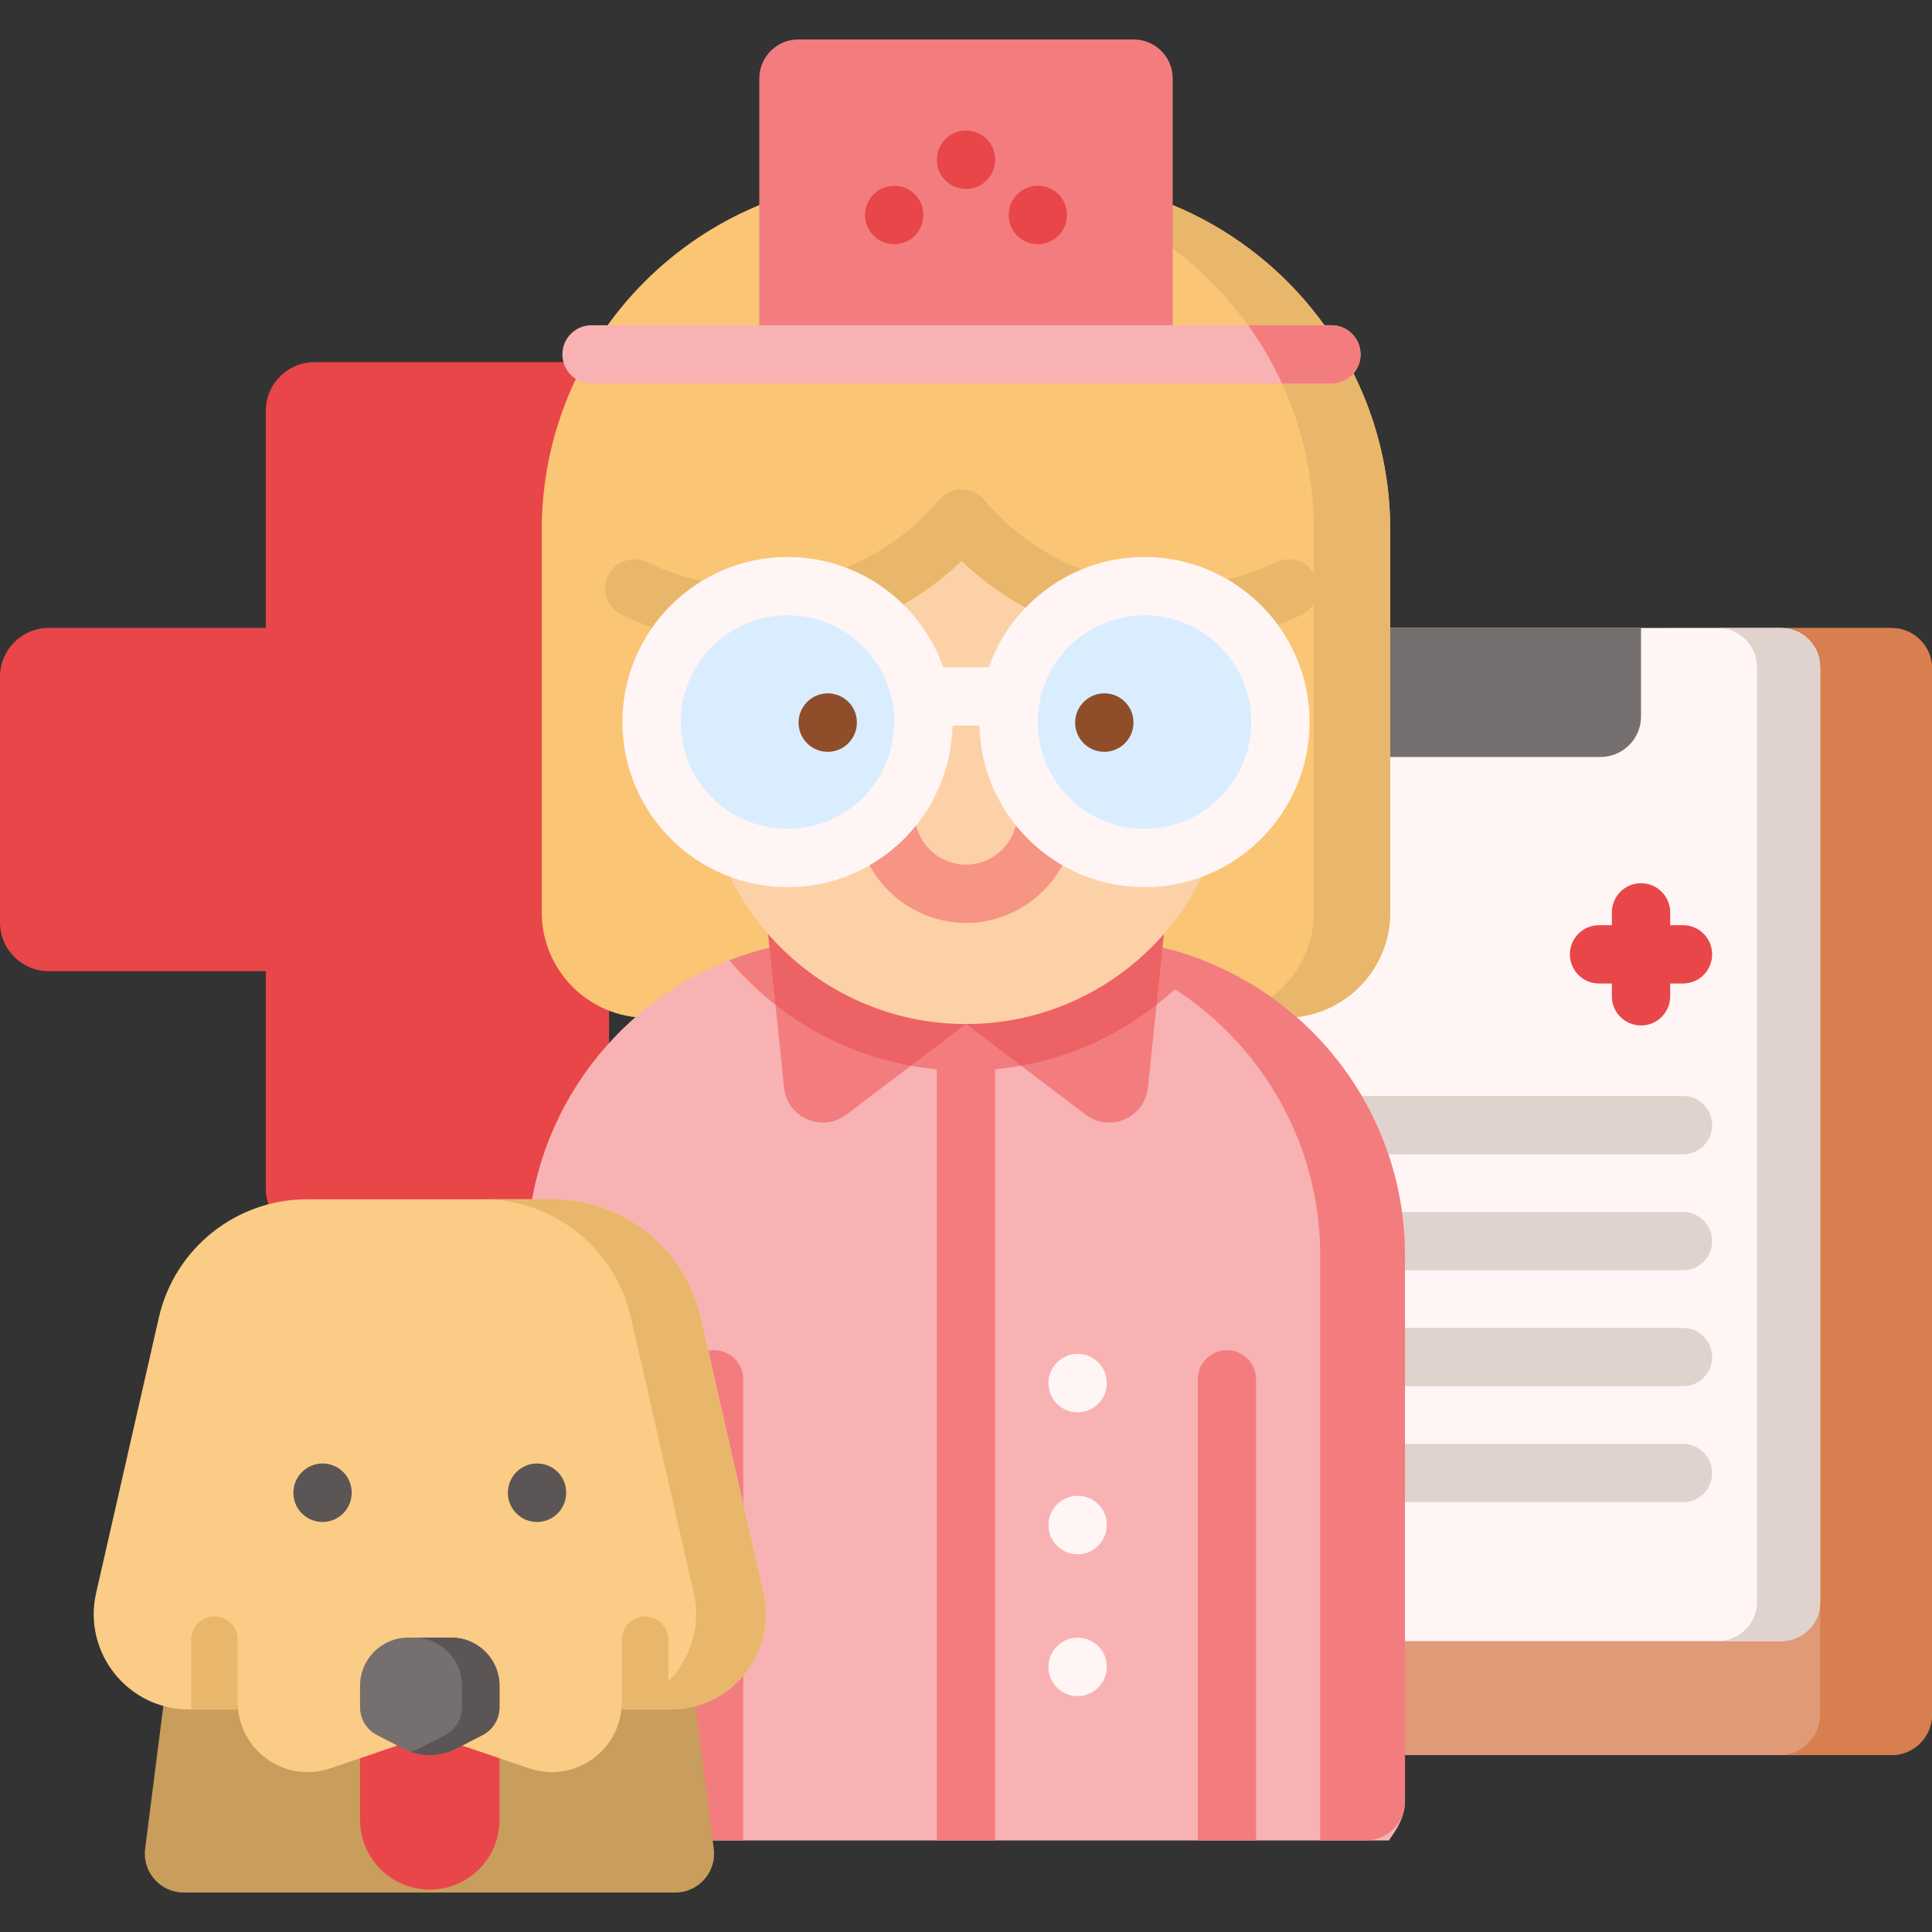 <?xml version="1.0" encoding="iso-8859-1"?>
<!-- Generator: Adobe Illustrator 23.0.3, SVG Export Plug-In . SVG Version: 6.00 Build 0)  -->
<svg version="1.1" id="Capa_1" xmlns="http://www.w3.org/2000/svg" xmlns:xlink="http://www.w3.org/1999/xlink" x="0px" y="0px"
	 viewBox="0 0 512 512" style="enable-background:new 0 0 512 512;" xml:space="preserve">
<rect x="0" y="0" width="512" height="512" fill="#333333" stroke="none"/>
<g>
	<g>
		<path style="fill:#E84649;" d="M218.94,166.407h-57.529v-57.529c0-7.133-5.782-12.915-12.915-12.915H83.358
			c-7.133,0-12.915,5.782-12.915,12.915v57.529H12.915C5.782,166.407,0,172.189,0,179.321v65.139
			c0,7.133,5.782,12.915,12.915,12.915h57.529v57.529c0,7.133,5.782,12.915,12.915,12.915h65.139
			c7.133,0,12.915-5.782,12.915-12.915v-57.529h57.529c7.133,0,12.915-5.782,12.915-12.915v-65.139
			C231.855,172.189,226.072,166.407,218.94,166.407z"/>
	</g>
	<g>
		<g>
			<g>
				<path style="fill:#E19A77;" d="M501.261,465.111H290.476c-5.931,0-10.739-4.808-10.739-10.739V177.18
					c0-5.931,4.808-10.739,10.739-10.739h210.784c5.931,0,10.739,4.808,10.739,10.739v277.191
					C512,460.303,507.192,465.111,501.261,465.111z"/>
				<path style="fill:#D77F4F;" d="M512,177.181v277.194c0,5.928-4.811,10.739-10.739,10.739h-29.642
					c5.928,0,10.739-4.811,10.739-10.739V177.181c0-5.928-4.811-10.739-10.739-10.739h29.642
					C507.189,166.441,512,171.252,512,177.181z"/>
				<g>
					<path style="fill:#FFF5F5;" d="M472.01,434.896H319.726c-5.714,0-10.346-4.632-10.346-10.346V176.787
						c0-5.714,4.632-10.346,10.346-10.346H472.01c5.714,0,10.346,4.632,10.346,10.346V424.55
						C482.356,430.264,477.724,434.896,472.01,434.896z"/>
				</g>
				<g>
					<path style="fill:#E0D3CE;" d="M482.351,176.789v247.759c0,5.718-4.625,10.343-10.343,10.343h-16.73
						c5.717,0,10.343-4.625,10.343-10.343V176.789c0-5.717-4.625-10.353-10.343-10.353h16.73
						C477.726,166.436,482.351,171.072,482.351,176.789z"/>
				</g>
				<path style="fill:#756F6F;" d="M424.149,200.608h-56.561c-5.931,0-10.739-4.808-10.739-10.739v-23.428h78.04v23.428
					C434.888,195.8,430.08,200.608,424.149,200.608z"/>
			</g>
			<g>
				<path style="fill:#E0D3CE;" d="M446.01,305.902h-90.236c-4.267,0-7.726-3.459-7.726-7.726s3.459-7.726,7.726-7.726h90.236
					c4.267,0,7.726,3.459,7.726,7.726S450.277,305.902,446.01,305.902z"/>
				<path style="fill:#E0D3CE;" d="M446.01,336.632h-90.236c-4.267,0-7.726-3.459-7.726-7.726s3.459-7.726,7.726-7.726h90.236
					c4.267,0,7.726,3.459,7.726,7.726S450.277,336.632,446.01,336.632z"/>
				<path style="fill:#E0D3CE;" d="M446.01,367.362h-90.236c-4.267,0-7.726-3.459-7.726-7.726s3.459-7.726,7.726-7.726h90.236
					c4.267,0,7.726,3.459,7.726,7.726S450.277,367.362,446.01,367.362z"/>
				<path style="fill:#E0D3CE;" d="M446.01,398.092h-90.236c-4.267,0-7.726-3.459-7.726-7.726c0-4.268,3.459-7.726,7.726-7.726
					h90.236c4.267,0,7.726,3.459,7.726,7.726C453.736,394.633,450.277,398.092,446.01,398.092z"/>
			</g>
		</g>
		<g>
			<g>
				<path style="fill:#FAC574;" d="M340.474,269.735H171.521c-15.437,0-27.951-12.514-27.951-27.951V140.478
					c0-51.427,41.69-93.118,93.118-93.118h38.62c51.427,0,93.117,41.69,93.117,93.118v101.306
					C368.425,257.221,355.911,269.735,340.474,269.735z"/>
				<path style="fill:#E8B76B;" d="M368.43,140.474v101.313c0,15.434-12.514,27.949-27.959,27.949H320.26
					c15.435,0,27.949-12.514,27.949-27.949V140.474c0-51.424-41.684-93.118-93.118-93.118h20.221
					C326.736,47.356,368.43,89.05,368.43,140.474z"/>
			</g>
			<path style="fill:#F9B2B3;" d="M372.338,477.396c0,5.707-4.636,10.343-4.172,10.343h-211.97
				c-11.899,0-16.534-4.636-16.534-10.343V332.821c0-35.686,22.242-66.158,53.611-78.345c9.436-3.668,19.697-5.676,30.421-5.676
				h64.613c10.724,0,20.985,2.009,30.421,5.676c31.369,12.187,53.611,42.66,53.611,78.345V477.396z"/>
			<path style="fill:#F37D7E;" d="M263.726,274.471v213.268h-15.453V274.471c0-4.265,3.461-7.726,7.726-7.726
				C260.265,266.745,263.726,270.206,263.726,274.471z"/>
			<path style="fill:#F37D7E;" d="M318.728,254.475c-15.123,17.977-37.756,29.267-62.728,29.267s-47.605-11.291-62.728-29.267
				c9.436-3.668,19.697-5.676,30.421-5.676h64.613C299.031,248.799,309.291,250.808,318.728,254.475z"/>
			<path style="fill:#F37D7E;" d="M372.335,332.826v144.566c0,5.714-4.632,10.346-10.346,10.346h-12.115V332.826
				c0-46.413-37.618-84.031-84.031-84.031h22.461C334.713,248.795,372.335,286.417,372.335,332.826z"/>
			<g>
				<path style="fill:#F37D7E;" d="M256,243.339v28.041l-14.587,11.044l-17.111,12.96c-6.428,4.873-15.71,0.835-16.534-7.191
					l-2.256-21.902l-2.359-22.952H256z"/>
				<path style="fill:#ED6264;" d="M256,243.339v28.041l-14.587,11.044c-13.32-2.4-25.59-8.046-35.902-16.133l-2.359-22.952H256z"/>
				<path style="fill:#F37D7E;" d="M308.848,243.339l-2.359,22.952l-2.256,21.902c-0.824,8.025-10.106,12.063-16.534,7.191
					l-17.111-12.96L256,271.381v-28.041H308.848z"/>
			</g>
			<path style="fill:#ED6264;" d="M308.848,243.339l-2.359,22.952c-10.312,8.087-22.582,13.732-35.902,16.133L256,271.381v-28.041
				H308.848z"/>
			<g>
				<path style="fill:#FDD1A7;" d="M176.475,124.539l10.468,85.707c4.263,34.901,33.896,61.135,69.056,61.135l0,0
					c35.16,0,64.794-26.234,69.056-61.135l10.468-85.707H176.475z"/>
			</g>
			<path style="fill:#FAC574;" d="M348.067,134.088c-0.021,0.124-0.031,0.258-0.052,0.381c-0.999,7.376-3.163,14.629-6.449,21.479
				c-26.97,12.97-60.296,8.262-82.672-14.093c-1.422-1.432-2.771-2.905-4.049-4.43c-1.298,1.525-2.648,2.998-4.08,4.43
				c-22.365,22.355-55.692,27.063-82.662,14.093c-12.96-26.97-8.272-60.307,14.093-82.661
				c19.852-19.842,48.326-25.765,73.328-17.791c1.906-0.855,3.915-1.525,6.006-1.947c8.211-1.69,16.658-1.947,24.93-0.762
				c0.01-0.01,0.021-0.01,0.021,0c2.029,0.288,4.059,0.67,6.068,1.133c12.795,2.946,24.951,9.395,34.913,19.368
				C344.06,89.883,350.921,112.496,348.067,134.088z"/>
			<path style="fill:#E8B76B;" d="M348.067,134.088c-0.021,0.124-0.031,0.258-0.052,0.381c-2.4-37.787-27.351-69.444-61.533-81.683
				c2.029,0.288,4.059,0.67,6.068,1.133c12.795,2.946,24.951,9.395,34.913,19.368C344.06,89.883,350.921,112.496,348.067,134.088z"
				/>
			<path style="fill:#E8B76B;" d="M310.242,170.81c-20.223,0-40.187-7.633-55.407-22.133
				c-24.073,22.936-60.013,28.689-90.076,14.235c-3.846-1.849-5.465-6.466-3.616-10.312c1.849-3.845,6.465-5.465,10.311-3.616
				c24.743,11.897,54.419,6.834,73.848-12.596c1.252-1.253,2.479-2.586,3.646-3.961c1.468-1.729,3.622-2.726,5.891-2.726l0,0
				c2.269,0,4.423,0.997,5.891,2.727c1.198,1.411,2.422,2.744,3.639,3.961c19.428,19.429,49.105,24.49,73.847,12.595
				c3.845-1.847,8.463-0.23,10.311,3.616c1.849,3.846,0.23,8.463-3.616,10.312C333.856,168.227,322.005,170.81,310.242,170.81z"/>
			<path style="fill:#F37D7E;" d="M332.872,365.529v122.21h-15.453v-122.21c0-4.265,3.461-7.726,7.726-7.726
				S332.872,361.264,332.872,365.529z"/>
			<path style="fill:#F37D7E;" d="M196.968,365.529v122.21h-15.453v-122.21c0-4.265,3.461-7.726,7.726-7.726
				C193.506,357.803,196.968,361.264,196.968,365.529z"/>
			<path style="fill:#F37D7E;" d="M310.777,93.918H201.223V20.805c0-5.714,4.632-10.346,10.346-10.346h88.863
				c5.714,0,10.346,4.632,10.346,10.346V93.918z"/>
			<path style="fill:#F9B2B3;" d="M360.563,93.922c0,4.265-3.461,7.726-7.726,7.726H156.763c-4.275,0-7.726-3.461-7.726-7.726
				c0-4.275,3.451-7.726,7.726-7.726h196.074C357.102,86.195,360.563,89.646,360.563,93.922z"/>
			<path style="fill:#F37D7E;" d="M360.563,93.922c0,4.265-3.461,7.726-7.726,7.726h-13.094c-2.493-5.46-5.511-10.631-8.983-15.453
				h22.077C357.102,86.195,360.563,89.646,360.563,93.922z"/>
			<line style="fill:#FF6672;" x1="246.974" y1="363.37" x2="246.974" y2="363.459"/>
			<path style="fill:#FFF5F5;" d="M285.575,374.29c-4.267,0-7.726-3.459-7.726-7.726s3.459-7.771,7.726-7.771
				s7.726,3.413,7.726,7.681v0.09C293.301,370.831,289.842,374.29,285.575,374.29z"/>
			<path style="fill:#FFF5F5;" d="M285.575,411.894c-4.267,0-7.726-3.459-7.726-7.726s3.459-7.772,7.726-7.772
				s7.726,3.414,7.726,7.682v0.09C293.301,408.436,289.842,411.894,285.575,411.894z"/>
			<path style="fill:#FFF5F5;" d="M285.575,449.499c-4.267,0-7.726-3.459-7.726-7.726s3.459-7.771,7.726-7.771
				s7.726,3.413,7.726,7.681v0.09C293.301,446.04,289.842,449.499,285.575,449.499z"/>
			<g>
				<g>
					<circle style="fill:#DAEDFF;" cx="208.7" cy="191.359" r="36.028"/>
					<circle style="fill:#DAEDFF;" cx="303.3" cy="191.359" r="36.028"/>
				</g>
			</g>
			<g>
				<g>
					<line style="fill:#F69583;" x1="298.058" y1="240.763" x2="298.058" y2="240.854"/>
				</g>
			</g>
			<g>
				<g>
					<g>
						<path style="fill:#904D29;" d="M219.351,199.242c-4.267,0-7.726-3.459-7.726-7.726s3.459-7.772,7.726-7.772
							s7.726,3.413,7.726,7.681v0.091C227.077,195.784,223.618,199.242,219.351,199.242z"/>
						<path style="fill:#904D29;" d="M292.649,199.242c-4.267,0-7.726-3.459-7.726-7.726s3.459-7.772,7.726-7.772
							s7.726,3.413,7.726,7.681v0.091C300.375,195.784,296.916,199.242,292.649,199.242z"/>
					</g>
				</g>
				<path style="fill:#F69583;" d="M256,244.593c-12.871,0-24.345-8.642-27.904-21.015c-1.179-4.101,1.189-8.381,5.29-9.561
					c4.101-1.184,8.381,1.189,9.561,5.29c1.665,5.79,7.033,9.834,13.053,9.834c6.02,0,11.388-4.044,13.053-9.834
					c1.18-4.1,5.459-6.468,9.561-5.29c4.101,1.18,6.469,5.461,5.29,9.561C280.345,235.951,268.871,244.593,256,244.593z"/>
			</g>
			<path style="fill:#FFF5F5;" d="M303.3,147.605c-19.03,0-35.253,12.216-41.261,29.215h-12.079
				c-6.008-16.999-22.23-29.215-41.261-29.215c-24.126,0-43.754,19.628-43.754,43.755c0,24.126,19.628,43.754,43.754,43.754
				c23.82,0,43.241-19.136,43.731-42.84h7.139c0.49,23.704,19.911,42.84,43.731,42.84c24.126,0,43.754-19.628,43.754-43.754
				C347.054,167.232,327.427,147.605,303.3,147.605z M208.7,219.66c-15.606,0-28.301-12.696-28.301-28.301
				c0-15.606,12.696-28.302,28.301-28.302s28.301,12.696,28.301,28.302C237.001,206.964,224.305,219.66,208.7,219.66z M303.3,219.66
				c-15.606,0-28.301-12.696-28.301-28.301c0-15.606,12.696-28.302,28.301-28.302c15.606,0,28.301,12.696,28.301,28.302
				C331.602,206.964,318.906,219.66,303.3,219.66z"/>
			<g>
				<path style="fill:#E84649;" d="M446.01,245.185h-3.395v-3.395c0-4.268-3.459-7.726-7.726-7.726
					c-4.267,0-7.726,3.459-7.726,7.726v3.395h-3.396c-4.267,0-7.726,3.459-7.726,7.726s3.459,7.726,7.726,7.726h3.396v3.396
					c0,4.268,3.459,7.726,7.726,7.726c4.267,0,7.726-3.459,7.726-7.726v-3.396h3.395c4.267,0,7.726-3.459,7.726-7.726
					S450.277,245.185,446.01,245.185z"/>
				<path style="fill:#E84649;" d="M256,34.596c-4.267,0-7.726,3.504-7.726,7.772s3.459,7.726,7.726,7.726
					c4.267,0,7.726-3.459,7.726-7.726v-0.091C263.726,38.009,260.267,34.596,256,34.596z"/>
				<path style="fill:#E84649;" d="M275.033,49.226c-4.267,0-7.726,3.504-7.726,7.772s3.459,7.726,7.726,7.726
					c4.267,0,7.726-3.459,7.726-7.726v-0.091C282.759,52.64,279.3,49.226,275.033,49.226z"/>
				<path style="fill:#E84649;" d="M236.967,49.226c-4.267,0-7.726,3.504-7.726,7.772s3.459,7.726,7.726,7.726
					s7.726-3.459,7.726-7.726v-0.091C244.694,52.64,241.234,49.226,236.967,49.226z"/>
			</g>
			<g>
				<path style="fill:#C99D5C;" d="M178.938,501.541H48.678c-6.207,0-11.005-5.449-10.219-11.606l7.791-61.048h135.117l7.791,61.048
					C189.943,496.092,185.145,501.541,178.938,501.541z"/>
				<g>
					<g>
						<path style="fill:#E84649;" d="M113.894,500.76L113.894,500.76c-10.204,0-18.477-8.272-18.477-18.477V446.78h36.953v35.504
							C132.37,492.488,124.098,500.76,113.894,500.76z"/>
					</g>
					<path style="fill:#FBCC85;" d="M177.665,453.032H50.129c-16.236,0-28.258-15.072-24.652-30.895l16.627-72.988
						c4.183-18.327,20.48-31.328,39.281-31.328h65.015c18.801,0,35.109,13.001,39.281,31.328l16.637,72.988
						C205.923,437.961,193.89,453.032,177.665,453.032z"/>
					<path style="fill:#E8B76B;" d="M177.657,453.033h-18.469c16.227,0,28.251-15.07,24.654-30.9l-16.634-72.98
						c-4.182-18.334-20.482-31.338-39.285-31.338h18.48c18.803,0,35.103,13.005,39.275,31.338l16.634,72.98
						C205.919,437.964,193.895,453.033,177.657,453.033z"/>
					<path style="fill:#E8B76B;" d="M170.948,428.38c3.414,0,6.181,2.767,6.181,6.181v16.524c0,0.659-0.021,1.308-0.072,1.947
						h-12.393c0.072-0.639,0.103-1.288,0.103-1.947v-16.524C164.767,431.148,167.535,428.38,170.948,428.38L170.948,428.38z"/>
					<path style="fill:#E8B76B;" d="M56.835,428.38c3.414,0,6.181,2.767,6.181,6.181v16.524c0,0.659,0.031,1.308,0.103,1.947H50.726
						c-0.051-0.649-0.072-1.298-0.072-1.947v-16.524C50.654,431.148,53.421,428.38,56.835,428.38L56.835,428.38z"/>
					<path style="fill:#FBCC85;" d="M140.278,468.637l-17.635-5.987c-5.673-1.926-11.824-1.926-17.497,0l-17.635,5.987
						c-12.02,4.081-24.493-4.857-24.493-17.551v-22.701c0-17.279,14.007-31.286,31.286-31.286h39.181
						c17.279,0,31.286,14.007,31.286,31.286v22.701C164.771,463.78,152.298,472.717,140.278,468.637z"/>
					<g>
						<path style="fill:#5B5555;" d="M142.315,403.339c-4.267,0-7.726-3.459-7.726-7.726s3.459-7.772,7.726-7.772
							c4.267,0,7.726,3.413,7.726,7.681v0.091C150.041,399.88,146.582,403.339,142.315,403.339z"/>
						<path style="fill:#5B5555;" d="M85.472,403.339c-4.267,0-7.726-3.459-7.726-7.726s3.459-7.772,7.726-7.772
							c4.267,0,7.726,3.413,7.726,7.681v0.091C93.199,399.88,89.739,403.339,85.472,403.339z"/>
					</g>
					<g>
						<path style="fill:#756F6F;" d="M127.891,459.804l-6.988,3.6c-4.398,2.266-9.62,2.266-14.017,0l-6.988-3.6
							c-2.751-1.417-4.48-4.252-4.48-7.347v-5.724c0-7.043,5.71-12.753,12.753-12.753h11.447c7.043,0,12.753,5.71,12.753,12.753
							v5.724C132.37,455.552,130.641,458.387,127.891,459.804z"/>
					</g>
					<g>
						<path style="fill:#5B5555;" d="M132.368,446.738v5.718c0,3.101-1.731,5.934-4.481,7.345l-6.985,3.606
							c-3.74,1.926-8.066,2.215-11.981,0.865c0.69-0.237,1.38-0.525,2.04-0.865l6.985-3.606c2.751-1.411,4.481-4.244,4.481-7.345
							v-5.718c0-7.046-5.707-12.754-12.754-12.754h9.941C126.661,433.984,132.368,439.692,132.368,446.738z"/>
					</g>
				</g>
			</g>
		</g>
	</g>
</g>
<g>
</g>
<g>
</g>
<g>
</g>
<g>
</g>
<g>
</g>
<g>
</g>
<g>
</g>
<g>
</g>
<g>
</g>
<g>
</g>
<g>
</g>
<g>
</g>
<g>
</g>
<g>
</g>
<g>
</g>
</svg>
